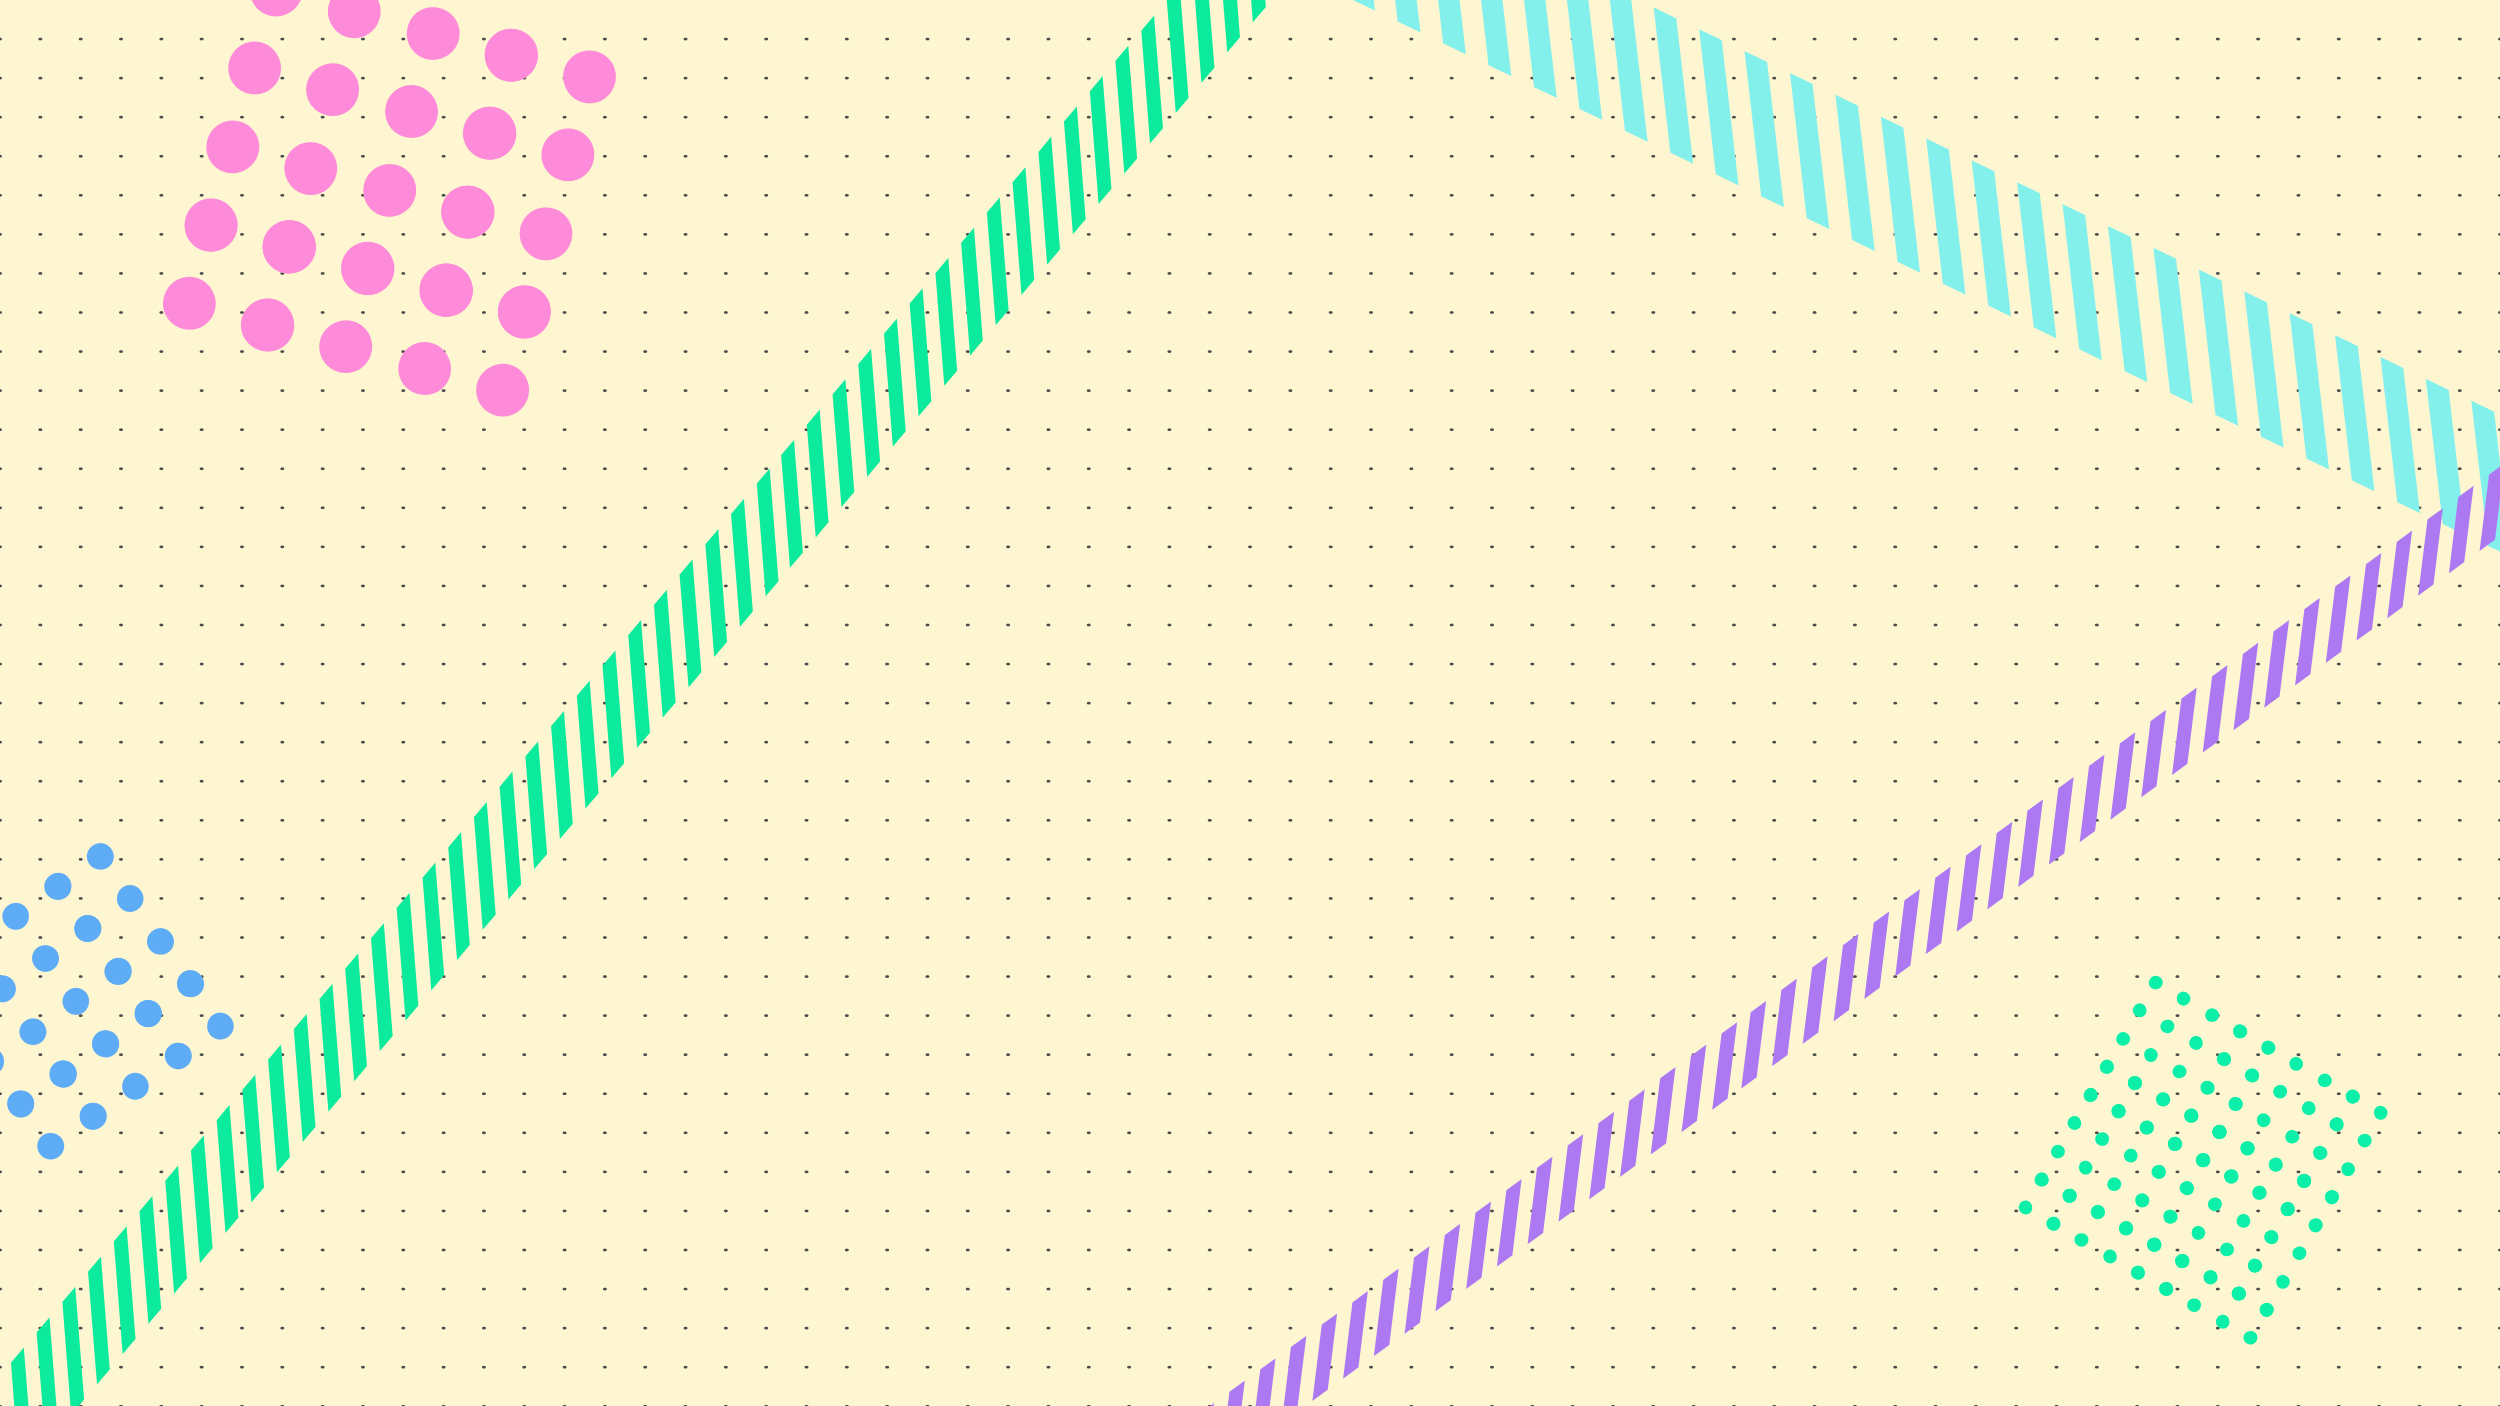 <?xml version="1.0" encoding="utf-8"?>
<!-- Generator: Adobe Illustrator 22.0.0, SVG Export Plug-In . SVG Version: 6.00 Build 0)  -->
<svg version="1.1" id="Layer_1" xmlns="http://www.w3.org/2000/svg" xmlns:xlink="http://www.w3.org/1999/xlink" x="0px" y="0px"
	 viewBox="0 0 1920 1080" style="enable-background:new 0 0 1920 1080;" xml:space="preserve">
<style type="text/css">
	.st0{fill:#FEF6D1;}
	.st1{fill:none;stroke:#4A4C4C;stroke-width:2;stroke-linecap:round;stroke-miterlimit:10;}
	.st2{fill:none;stroke:#4A4C4C;stroke-width:2;stroke-linecap:round;stroke-miterlimit:10;stroke-dasharray:0.999,29.969;}
	.st3{fill:#84F0EC;}
	.st4{fill:#AC79F3;}
	.st5{fill:none;stroke:#5FACF6;stroke-width:20;stroke-linecap:round;stroke-linejoin:round;}
	.st6{fill:none;stroke:#0CEFA9;stroke-width:10;stroke-linecap:round;stroke-linejoin:round;}
	.st7{fill:none;stroke:#FE8BDA;stroke-width:40;stroke-linecap:round;stroke-linejoin:round;}
	.st8{fill:#0CEA9D;}
</style>
<g id="Layer_1_1_">
	<rect class="st0" width="1920" height="1080"/>
</g>
<g id="Layer_2_1_">
	<g>
		<g>
			<line class="st1" x1="0" y1="30" x2="0.5" y2="30"/>
			<line class="st2" x1="30.5" y1="30" x2="1904.5" y2="30"/>
			<line class="st1" x1="1919.5" y1="30" x2="1920" y2="30"/>
		</g>
	</g>
	<g>
		<g>
			<line class="st1" x1="0" y1="60" x2="0.5" y2="60"/>
			<line class="st2" x1="30.5" y1="60" x2="1904.5" y2="60"/>
			<line class="st1" x1="1919.5" y1="60" x2="1920" y2="60"/>
		</g>
	</g>
	<g>
		<g>
			<line class="st1" x1="0" y1="90" x2="0.5" y2="90"/>
			<line class="st2" x1="30.5" y1="90" x2="1904.5" y2="90"/>
			<line class="st1" x1="1919.5" y1="90" x2="1920" y2="90"/>
		</g>
	</g>
	<g>
		<g>
			<line class="st1" x1="0" y1="120" x2="0.5" y2="120"/>
			<line class="st2" x1="30.5" y1="120" x2="1904.5" y2="120"/>
			<line class="st1" x1="1919.5" y1="120" x2="1920" y2="120"/>
		</g>
	</g>
	<g>
		<g>
			<line class="st1" x1="0" y1="150" x2="0.5" y2="150"/>
			<line class="st2" x1="30.5" y1="150" x2="1904.5" y2="150"/>
			<line class="st1" x1="1919.5" y1="150" x2="1920" y2="150"/>
		</g>
	</g>
	<g>
		<g>
			<line class="st1" x1="0" y1="180" x2="0.5" y2="180"/>
			<line class="st2" x1="30.5" y1="180" x2="1904.5" y2="180"/>
			<line class="st1" x1="1919.5" y1="180" x2="1920" y2="180"/>
		</g>
	</g>
	<g>
		<g>
			<line class="st1" x1="0" y1="210" x2="0.5" y2="210"/>
			<line class="st2" x1="30.5" y1="210" x2="1904.5" y2="210"/>
			<line class="st1" x1="1919.5" y1="210" x2="1920" y2="210"/>
		</g>
	</g>
	<g>
		<g>
			<line class="st1" x1="0" y1="240" x2="0.5" y2="240"/>
			<line class="st2" x1="30.5" y1="240" x2="1904.5" y2="240"/>
			<line class="st1" x1="1919.5" y1="240" x2="1920" y2="240"/>
		</g>
	</g>
	<g>
		<g>
			<line class="st1" x1="0" y1="270" x2="0.5" y2="270"/>
			<line class="st2" x1="30.5" y1="270" x2="1904.5" y2="270"/>
			<line class="st1" x1="1919.5" y1="270" x2="1920" y2="270"/>
		</g>
	</g>
	<g>
		<g>
			<line class="st1" x1="0" y1="300" x2="0.5" y2="300"/>
			<line class="st2" x1="30.5" y1="300" x2="1904.5" y2="300"/>
			<line class="st1" x1="1919.5" y1="300" x2="1920" y2="300"/>
		</g>
	</g>
	<g>
		<g>
			<line class="st1" x1="0" y1="330" x2="0.5" y2="330"/>
			<line class="st2" x1="30.5" y1="330" x2="1904.5" y2="330"/>
			<line class="st1" x1="1919.5" y1="330" x2="1920" y2="330"/>
		</g>
	</g>
	<g>
		<g>
			<line class="st1" x1="0" y1="360" x2="0.5" y2="360"/>
			<line class="st2" x1="30.5" y1="360" x2="1904.5" y2="360"/>
			<line class="st1" x1="1919.5" y1="360" x2="1920" y2="360"/>
		</g>
	</g>
	<g>
		<g>
			<line class="st1" x1="0" y1="390" x2="0.5" y2="390"/>
			<line class="st2" x1="30.5" y1="390" x2="1904.5" y2="390"/>
			<line class="st1" x1="1919.5" y1="390" x2="1920" y2="390"/>
		</g>
	</g>
	<g>
		<g>
			<line class="st1" x1="0" y1="420" x2="0.5" y2="420"/>
			<line class="st2" x1="30.5" y1="420" x2="1904.5" y2="420"/>
			<line class="st1" x1="1919.5" y1="420" x2="1920" y2="420"/>
		</g>
	</g>
	<g>
		<g>
			<line class="st1" x1="0" y1="450" x2="0.5" y2="450"/>
			<line class="st2" x1="30.5" y1="450" x2="1904.5" y2="450"/>
			<line class="st1" x1="1919.5" y1="450" x2="1920" y2="450"/>
		</g>
	</g>
	<g>
		<g>
			<line class="st1" x1="0" y1="480" x2="0.5" y2="480"/>
			<line class="st2" x1="30.5" y1="480" x2="1904.5" y2="480"/>
			<line class="st1" x1="1919.5" y1="480" x2="1920" y2="480"/>
		</g>
	</g>
	<g>
		<g>
			<line class="st1" x1="0" y1="510" x2="0.5" y2="510"/>
			<line class="st2" x1="30.5" y1="510" x2="1904.5" y2="510"/>
			<line class="st1" x1="1919.5" y1="510" x2="1920" y2="510"/>
		</g>
	</g>
	<g>
		<g>
			<line class="st1" x1="0" y1="540" x2="0.5" y2="540"/>
			<line class="st2" x1="30.5" y1="540" x2="1904.5" y2="540"/>
			<line class="st1" x1="1919.5" y1="540" x2="1920" y2="540"/>
		</g>
	</g>
	<g>
		<g>
			<line class="st1" x1="0" y1="570" x2="0.5" y2="570"/>
			<line class="st2" x1="30.5" y1="570" x2="1904.5" y2="570"/>
			<line class="st1" x1="1919.5" y1="570" x2="1920" y2="570"/>
		</g>
	</g>
	<g>
		<g>
			<line class="st1" x1="0" y1="600" x2="0.5" y2="600"/>
			<line class="st2" x1="30.5" y1="600" x2="1904.5" y2="600"/>
			<line class="st1" x1="1919.5" y1="600" x2="1920" y2="600"/>
		</g>
	</g>
	<g>
		<g>
			<line class="st1" x1="0" y1="630" x2="0.5" y2="630"/>
			<line class="st2" x1="30.5" y1="630" x2="1904.5" y2="630"/>
			<line class="st1" x1="1919.5" y1="630" x2="1920" y2="630"/>
		</g>
	</g>
	<g>
		<g>
			<line class="st1" x1="0" y1="660" x2="0.5" y2="660"/>
			<line class="st2" x1="30.5" y1="660" x2="1904.5" y2="660"/>
			<line class="st1" x1="1919.5" y1="660" x2="1920" y2="660"/>
		</g>
	</g>
	<g>
		<g>
			<line class="st1" x1="0" y1="690" x2="0.5" y2="690"/>
			<line class="st2" x1="30.5" y1="690" x2="1904.5" y2="690"/>
			<line class="st1" x1="1919.5" y1="690" x2="1920" y2="690"/>
		</g>
	</g>
	<g>
		<g>
			<line class="st1" x1="0" y1="720" x2="0.5" y2="720"/>
			<line class="st2" x1="30.5" y1="720" x2="1904.5" y2="720"/>
			<line class="st1" x1="1919.5" y1="720" x2="1920" y2="720"/>
		</g>
	</g>
	<g>
		<g>
			<line class="st1" x1="0" y1="750" x2="0.5" y2="750"/>
			<line class="st2" x1="30.5" y1="750" x2="1904.5" y2="750"/>
			<line class="st1" x1="1919.5" y1="750" x2="1920" y2="750"/>
		</g>
	</g>
	<g>
		<g>
			<line class="st1" x1="0" y1="780" x2="0.5" y2="780"/>
			<line class="st2" x1="30.5" y1="780" x2="1904.5" y2="780"/>
			<line class="st1" x1="1919.5" y1="780" x2="1920" y2="780"/>
		</g>
	</g>
	<g>
		<g>
			<line class="st1" x1="0" y1="810" x2="0.5" y2="810"/>
			<line class="st2" x1="30.5" y1="810" x2="1904.5" y2="810"/>
			<line class="st1" x1="1919.5" y1="810" x2="1920" y2="810"/>
		</g>
	</g>
	<g>
		<g>
			<line class="st1" x1="0" y1="840" x2="0.5" y2="840"/>
			<line class="st2" x1="30.5" y1="840" x2="1904.5" y2="840"/>
			<line class="st1" x1="1919.5" y1="840" x2="1920" y2="840"/>
		</g>
	</g>
	<g>
		<g>
			<line class="st1" x1="0" y1="870" x2="0.5" y2="870"/>
			<line class="st2" x1="30.5" y1="870" x2="1904.5" y2="870"/>
			<line class="st1" x1="1919.5" y1="870" x2="1920" y2="870"/>
		</g>
	</g>
	<g>
		<g>
			<line class="st1" x1="0" y1="900" x2="0.5" y2="900"/>
			<line class="st2" x1="30.5" y1="900" x2="1904.5" y2="900"/>
			<line class="st1" x1="1919.5" y1="900" x2="1920" y2="900"/>
		</g>
	</g>
	<g>
		<g>
			<line class="st1" x1="0" y1="930" x2="0.5" y2="930"/>
			<line class="st2" x1="30.5" y1="930" x2="1904.5" y2="930"/>
			<line class="st1" x1="1919.5" y1="930" x2="1920" y2="930"/>
		</g>
	</g>
	<g>
		<g>
			<line class="st1" x1="0" y1="960" x2="0.5" y2="960"/>
			<line class="st2" x1="30.5" y1="960" x2="1904.5" y2="960"/>
			<line class="st1" x1="1919.5" y1="960" x2="1920" y2="960"/>
		</g>
	</g>
	<g>
		<g>
			<line class="st1" x1="0" y1="990" x2="0.5" y2="990"/>
			<line class="st2" x1="30.5" y1="990" x2="1904.5" y2="990"/>
			<line class="st1" x1="1919.5" y1="990" x2="1920" y2="990"/>
		</g>
	</g>
	<g>
		<g>
			<line class="st1" x1="0" y1="1020" x2="0.5" y2="1020"/>
			<line class="st2" x1="30.5" y1="1020" x2="1904.5" y2="1020"/>
			<line class="st1" x1="1919.5" y1="1020" x2="1920" y2="1020"/>
		</g>
	</g>
	<g>
		<g>
			<line class="st1" x1="0" y1="1050" x2="0.5" y2="1050"/>
			<line class="st2" x1="30.5" y1="1050" x2="1904.5" y2="1050"/>
			<line class="st1" x1="1919.5" y1="1050" x2="1920" y2="1050"/>
		</g>
	</g>
	<g>
		<g>
			<line class="st1" x1="0" y1="1080" x2="0.5" y2="1080"/>
			<line class="st2" x1="30.5" y1="1080" x2="1904.5" y2="1080"/>
			<line class="st1" x1="1919.5" y1="1080" x2="1920" y2="1080"/>
		</g>
	</g>
</g>
<g>
	<polygon class="st3" points="1287.4,14.1 1270,5.7 1282.8,117.3 1300.3,125.6 	"/>
	<polygon class="st3" points="1252.5,-2.7 1235.1,-11.1 1247.9,100.5 1265.4,108.8 	"/>
	<polygon class="st3" points="1217.6,-19.4 1200.2,-27.9 1213,83.7 1230.5,92 	"/>
	<polygon class="st3" points="1182.7,-36.2 1165.3,-44.6 1178.1,66.9 1195.6,75.2 	"/>
	<polygon class="st3" points="1322.3,30.8 1304.9,22.5 1317.7,133.9 1335.2,142.4 	"/>
	<polygon class="st3" points="1357.2,47.6 1339.8,39.3 1352.6,150.7 1370.1,159.2 	"/>
	<polygon class="st3" points="1426.9,81.2 1409.6,72.8 1422.4,184.3 1439.8,192.8 	"/>
	<polygon class="st3" points="1461.8,98 1444.5,89.6 1457.3,201.1 1474.6,209.5 	"/>
	<polygon class="st3" points="1392,64.4 1374.7,56.1 1387.5,167.5 1404.9,176 	"/>
	<polygon class="st3" points="1043.1,-103.3 1025.7,-111.8 1038.5,-0.2 1056,8.1 	"/>
	<polygon class="st3" points="973.3,-136.9 955.9,-145.4 968.8,-33.8 986.3,-25.5 	"/>
	<polygon class="st3" points="899,-67.4 916.5,-59 903.6,-170.5 886.2,-178.9 	"/>
	<polygon class="st3" points="1147.8,-53 1130.4,-61.4 1143.2,50.1 1160.7,58.5 	"/>
	<polygon class="st3" points="1008.2,-120.1 990.8,-128.6 1003.6,-17 1021.1,-8.7 	"/>
	<polygon class="st3" points="938.4,-153.7 921,-162.1 933.9,-50.6 951.4,-42.2 	"/>
	<polygon class="st3" points="1112.9,-69.8 1095.5,-78.2 1108.3,33.3 1125.8,41.7 	"/>
	<polygon class="st3" points="1078,-86.6 1060.6,-95 1073.4,16.6 1090.9,24.9 	"/>
	<polygon class="st3" points="1496.7,114.8 1479.3,106.4 1492.1,217.9 1509.5,226.3 	"/>
	<polygon class="st3" points="2055,383.3 2037.5,374.9 2050.4,486.4 2067.8,494.8 	"/>
	<polygon class="st3" points="1845.7,282.6 1828.2,274.2 1841.1,385.7 1858.5,394.1 	"/>
	<polygon class="st3" points="1985.2,349.8 1967.7,341.3 1980.7,452.9 1998,461.2 	"/>
	<polygon class="st3" points="1950.3,333 1932.8,324.5 1945.8,436.1 1963.1,444.4 	"/>
	<polygon class="st3" points="1880.6,299.4 1863,291 1876,402.5 1893.4,410.9 	"/>
	<polygon class="st3" points="1915.5,316.2 1897.9,307.7 1910.9,419.3 1928.3,427.6 	"/>
	<polygon class="st3" points="1531.6,131.5 1514.2,123.2 1527,234.7 1544.4,243.1 	"/>
	<polygon class="st3" points="868.7,-187.3 851.3,-195.7 864.1,-84.2 881.6,-75.8 	"/>
	<polygon class="st3" points="2020.1,366.5 2002.6,358.1 2015.5,469.7 2032.9,478 	"/>
	<polygon class="st3" points="2072.4,391.7 2085.3,503.2 2102.7,511.6 2089.9,400.1 	"/>
	<polygon class="st3" points="1636.3,181.9 1618.9,173.6 1631.7,285 1649.1,293.5 	"/>
	<polygon class="st3" points="1601.4,165.1 1584,156.8 1596.8,268.2 1614.2,276.7 	"/>
	<polygon class="st3" points="1810.8,265.8 1793.3,257.4 1806.2,368.9 1823.6,377.3 	"/>
	<polygon class="st3" points="1566.5,148.3 1549.1,140 1561.9,251.4 1579.3,259.9 	"/>
	<polygon class="st3" points="1671.2,198.7 1653.8,190.3 1666.6,301.8 1684,310.3 	"/>
	<polygon class="st3" points="1775.9,249 1758.4,240.6 1771.3,352.2 1788.7,360.5 	"/>
	<polygon class="st3" points="1741,232.3 1723.6,223.8 1736.4,335.4 1753.8,343.7 	"/>
	<polygon class="st3" points="1706.1,215.5 1688.7,207 1701.5,318.6 1718.9,327 	"/>
</g>
<g>
	<g>
		<polygon class="st4" points="790.6,1180.8 778.9,1189.4 771.6,1248 783.4,1239.3 		"/>
		<polygon class="st4" points="767,1198 755.2,1206.6 748,1265.2 759.8,1256.6 		"/>
		<polygon class="st4" points="743.3,1215.2 731.6,1223.7 724.3,1282.3 736.2,1273.7 		"/>
		<polygon class="st4" points="719.8,1232.4 707.9,1241 700.8,1299.6 712.5,1291 		"/>
		<polygon class="st4" points="814.3,1163.6 802.4,1172.2 795.3,1230.7 807,1222.2 		"/>
		<polygon class="st4" points="837.8,1146.3 826.1,1155 818.9,1213.6 830.7,1204.9 		"/>
		<polygon class="st4" points="885.1,1112 873.4,1120.6 866.1,1179.2 878,1170.6 		"/>
		<polygon class="st4" points="908.8,1094.7 896.9,1103.3 889.8,1161.9 901.5,1153.3 		"/>
		<polygon class="st4" points="861.5,1129.2 849.7,1137.7 842.5,1196.3 854.3,1187.8 		"/>
		<polygon class="st4" points="625.3,1301.3 613.4,1309.8 606.3,1368.4 618,1359.9 		"/>
		<polygon class="st4" points="578,1335.6 566.2,1344.3 559,1402.8 570.7,1394.2 		"/>
		<polygon class="st4" points="511.8,1437.2 523.6,1428.6 530.8,1370 518.9,1378.7 		"/>
		<polygon class="st4" points="696.2,1249.6 684.4,1258.1 677.1,1316.7 688.9,1308.2 		"/>
		<polygon class="st4" points="601.7,1318.4 589.8,1327 582.6,1385.6 594.4,1377 		"/>
		<polygon class="st4" points="554.4,1352.8 542.6,1361.4 535.3,1420 547.2,1411.4 		"/>
		<polygon class="st4" points="672.5,1266.8 660.7,1275.4 653.5,1334 665.3,1325.4 		"/>
		<polygon class="st4" points="648.9,1284 637.1,1292.6 629.8,1351.2 641.7,1342.6 		"/>
		<polygon class="st4" points="932.4,1077.6 920.6,1086.2 913.4,1144.8 925.2,1136.2 		"/>
		<polygon class="st4" points="1310.4,802.3 1298.6,810.9 1291.4,869.5 1303.2,860.8 		"/>
		<polygon class="st4" points="1168.6,905.5 1156.9,914.1 1149.6,972.7 1161.5,964.1 		"/>
		<polygon class="st4" points="1263.1,836.7 1251.3,845.4 1244.2,903.9 1256,895.2 		"/>
		<polygon class="st4" points="1239.6,853.9 1227.7,862.5 1220.5,921.1 1232.3,912.5 		"/>
		<polygon class="st4" points="1192.3,888.3 1180.5,896.9 1173.2,955.5 1185.1,946.9 		"/>
		<polygon class="st4" points="1215.9,871.1 1204.1,879.6 1196.9,938.2 1208.7,929.7 		"/>
		<polygon class="st4" points="956,1060.3 944.2,1068.9 937,1127.5 948.8,1118.9 		"/>
		<polygon class="st4" points="507.2,1387.2 495.3,1395.8 488.1,1454.4 499.9,1445.8 		"/>
		<polygon class="st4" points="1286.8,819.5 1275,828.1 1267.7,886.7 1279.6,878.1 		"/>
		<polygon class="st4" points="1322.2,793.7 1315,852.3 1326.8,843.7 1334.1,785.1 		"/>
		<polygon class="st4" points="1026.9,1008.8 1015.1,1017.3 1007.9,1075.9 1019.7,1067.3 		"/>
		<polygon class="st4" points="1003.3,1025.9 991.4,1034.5 984.3,1093.1 996,1084.5 		"/>
		<polygon class="st4" points="1145.1,922.8 1133.2,931.3 1126,989.9 1137.8,981.3 		"/>
		<polygon class="st4" points="979.6,1043.2 967.9,1051.7 960.6,1110.3 972.5,1101.7 		"/>
		<polygon class="st4" points="1050.5,991.5 1038.7,1000.2 1031.5,1058.8 1043.3,1050.1 		"/>
		<polygon class="st4" points="1121.4,939.9 1109.6,948.5 1102.4,1007.1 1114.2,998.5 		"/>
		<polygon class="st4" points="1097.8,957.1 1086,965.8 1078.7,1024.4 1090.5,1015.7 		"/>
		<polygon class="st4" points="1074.1,974.3 1062.4,982.9 1055.1,1041.5 1067,1032.9 		"/>
	</g>
	<g>
		<polygon class="st4" points="1639.9,562.3 1628.1,571 1620.8,629.6 1632.6,620.9 		"/>
		<polygon class="st4" points="1616.2,579.6 1604.4,588.2 1597.2,646.8 1609,638.2 		"/>
		<polygon class="st4" points="1592.6,596.7 1580.8,605.4 1573.6,664 1585.4,655.3 		"/>
		<polygon class="st4" points="1569,614 1557.1,622.6 1550,681.2 1561.7,672.6 		"/>
		<polygon class="st4" points="1663.5,545.2 1651.6,553.8 1644.5,612.3 1656.2,603.8 		"/>
		<polygon class="st4" points="1687.1,528 1675.3,536.6 1668.1,595.2 1679.9,586.6 		"/>
		<polygon class="st4" points="1734.3,493.6 1722.6,502.2 1715.3,560.8 1727.2,552.2 		"/>
		<polygon class="st4" points="1758,476.3 1746.1,484.9 1739,543.5 1750.7,534.9 		"/>
		<polygon class="st4" points="1710.7,510.8 1698.9,519.4 1691.7,577.9 1703.5,569.4 		"/>
		<polygon class="st4" points="1474.5,682.9 1462.6,691.4 1455.5,750 1467.2,741.5 		"/>
		<polygon class="st4" points="1427.2,717.2 1415.4,725.9 1408.2,784.4 1420,775.7 		"/>
		<polygon class="st4" points="1361,818.8 1372.8,810.2 1379.9,751.6 1368.1,760.3 		"/>
		<polygon class="st4" points="1545.4,631.2 1533.5,639.8 1526.3,698.3 1538.1,689.8 		"/>
		<polygon class="st4" points="1450.9,700 1439,708.6 1431.8,767.2 1443.6,758.6 		"/>
		<polygon class="st4" points="1403.6,734.4 1391.8,743 1384.5,801.6 1396.4,793 		"/>
		<polygon class="st4" points="1521.7,648.4 1509.9,657 1502.7,715.6 1514.5,707 		"/>
		<polygon class="st4" points="1498.1,665.6 1486.3,674.2 1479,732.8 1490.9,724.2 		"/>
		<polygon class="st4" points="1781.6,459.2 1769.8,467.8 1762.6,526.4 1774.4,517.8 		"/>
		<polygon class="st4" points="2159.6,183.9 2147.8,192.5 2140.6,251.1 2152.4,242.4 		"/>
		<polygon class="st4" points="2017.8,287.1 2006.1,295.7 1998.8,354.3 2010.7,345.7 		"/>
		<polygon class="st4" points="2112.3,218.3 2100.6,226.9 2093.3,285.5 2105.2,276.8 		"/>
		<polygon class="st4" points="2088.8,235.5 2076.9,244.1 2069.7,302.7 2081.5,294.1 		"/>
		<polygon class="st4" points="2041.5,269.9 2029.7,278.5 2022.4,337.1 2034.2,328.5 		"/>
		<polygon class="st4" points="2065.1,252.7 2053.3,261.3 2046.1,319.8 2057.9,311.3 		"/>
		<polygon class="st4" points="1805.2,441.9 1793.4,450.5 1786.2,509.1 1798,500.5 		"/>
		<polygon class="st4" points="1356.4,768.8 1344.5,777.4 1337.3,836 1349.1,827.4 		"/>
		<polygon class="st4" points="2136,201.1 2124.2,209.7 2116.9,268.3 2128.8,259.7 		"/>
		<polygon class="st4" points="2171.4,175.3 2164.2,233.9 2176,225.3 2183.3,166.7 		"/>
		<polygon class="st4" points="1876.1,390.4 1864.3,398.9 1857.1,457.5 1868.9,448.9 		"/>
		<polygon class="st4" points="1852.5,407.5 1840.7,416.2 1833.5,474.8 1845.2,466.1 		"/>
		<polygon class="st4" points="1994.3,304.4 1982.4,312.9 1975.2,371.5 1987,363 		"/>
		<polygon class="st4" points="1828.8,424.8 1817.1,433.3 1809.8,491.9 1821.7,483.4 		"/>
		<polygon class="st4" points="1899.7,373.1 1887.9,381.8 1880.8,440.3 1892.5,431.7 		"/>
		<polygon class="st4" points="1970.6,321.5 1958.8,330.1 1951.6,388.7 1963.4,380.1 		"/>
		<polygon class="st4" points="1947,338.8 1935.2,347.4 1928,405.9 1939.7,397.4 		"/>
		<polygon class="st4" points="1923.3,355.9 1911.6,364.5 1904.3,423.1 1916.2,414.5 		"/>
	</g>
</g>
<g>
	<g>
		<g>
			<polyline class="st5" points="103.9,833.9 104.2,834.3 103.8,834.6 			"/>
			<polyline class="st5" points="72,857.1 71.6,857.4 71.3,857 			"/>
			<polyline class="st5" points="48.8,825.2 48.5,824.8 48.9,824.5 			"/>
			<polyline class="st5" points="80.7,801.9 81.1,801.6 81.4,802.1 			"/>
		</g>
	</g>
	<g>
		<g>
			<polyline class="st5" points="71.3,857 71.6,857.4 71.2,857.7 			"/>
			<polyline class="st5" points="39.3,880.2 38.9,880.5 38.6,880.1 			"/>
			<polyline class="st5" points="16.1,848.3 15.8,847.9 16.2,847.6 			"/>
			<polyline class="st5" points="48.1,825 48.5,824.8 48.8,825.2 			"/>
		</g>
	</g>
	<g>
		<g>
			<polyline class="st5" points="48.2,824.4 48.5,824.8 48.1,825 			"/>
			<polyline class="st5" points="16.2,847.6 15.8,847.9 15.5,847.5 			"/>
			<polyline class="st5" points="-7,815.6 -7.3,815.2 -6.9,814.9 			"/>
			<polyline class="st5" points="24.9,792.4 25.4,792.1 25.6,792.5 			"/>
		</g>
	</g>
	<g>
		<g>
			<polyline class="st5" points="169.2,787.7 169.5,788.1 169.1,788.4 			"/>
			<polyline class="st5" points="137.3,810.9 136.9,811.2 136.6,810.8 			"/>
			<polyline class="st5" points="114,778.9 113.8,778.5 114.2,778.2 			"/>
			<polyline class="st5" points="146,755.7 146.4,755.4 146.7,755.8 			"/>
		</g>
	</g>
	<g>
		<g>
			<polyline class="st5" points="146.1,755 146.4,755.4 146,755.7 			"/>
			<polyline class="st5" points="114.2,778.2 113.8,778.5 113.5,778.1 			"/>
			<polyline class="st5" points="90.9,746.3 90.6,745.9 91.1,745.6 			"/>
			<polyline class="st5" points="122.9,723.1 123.3,722.8 123.6,723.2 			"/>
		</g>
	</g>
	<g>
		<g>
			<polyline class="st5" points="113.5,778.1 113.8,778.5 113.4,778.8 			"/>
			<polyline class="st5" points="81.5,801.4 81.1,801.6 80.8,801.2 			"/>
			<polyline class="st5" points="58.3,769.4 58,769 58.4,768.7 			"/>
			<polyline class="st5" points="90.2,746.2 90.6,745.9 90.9,746.3 			"/>
		</g>
	</g>
	<g>
		<g>
			<polyline class="st5" points="2,759.1 2.2,759.5 1.8,759.8 			"/>
			<polyline class="st5" points="-30,782.3 -30.4,782.6 -30.7,782.2 			"/>
			<polyline class="st5" points="-53.2,750.3 -53.5,749.9 -53.1,749.6 			"/>
			<polyline class="st5" points="-21.3,727.1 -20.9,726.8 -20.6,727.2 			"/>
		</g>
	</g>
	<g>
		<g>
			<polyline class="st5" points="99.9,689.7 100.2,690.1 99.8,690.4 			"/>
			<polyline class="st5" points="67.9,713 67.5,713.2 67.2,712.8 			"/>
			<polyline class="st5" points="44.7,681 44.4,680.6 44.8,680.3 			"/>
			<polyline class="st5" points="76.7,657.8 77.1,657.5 77.4,657.9 			"/>
		</g>
	</g>
	<g>
		<g>
			<polyline class="st5" points="67.2,712.8 67.5,713.2 67.1,713.5 			"/>
			<polyline class="st5" points="35.3,736.1 34.9,736.4 34.6,735.9 			"/>
			<polyline class="st5" points="12.1,704.1 11.8,703.7 12.2,703.4 			"/>
			<polyline class="st5" points="44,680.9 44.4,680.6 44.7,681 			"/>
		</g>
	</g>
</g>
<g>
	<g>
		<g>
			<g>
				<polyline class="st6" points="1649,865.5 1648.7,865.9 1648.3,865.7 				"/>
				<polyline class="st6" points="1627.5,853.7 1627.1,853.4 1627.3,853 				"/>
				<polyline class="st6" points="1639.4,832.2 1639.6,831.8 1640.1,832 				"/>
				<polyline class="st6" points="1660.8,844.1 1661.3,844.3 1661,844.7 				"/>
			</g>
		</g>
		<g>
			<g>
				<polyline class="st6" points="1627.3,853 1627.1,853.4 1626.7,853.2 				"/>
				<polyline class="st6" points="1605.9,841.1 1605.5,840.9 1605.7,840.5 				"/>
				<polyline class="st6" points="1617.7,819.7 1618,819.3 1618.4,819.5 				"/>
				<polyline class="st6" points="1639.2,831.5 1639.6,831.8 1639.4,832.2 				"/>
			</g>
		</g>
		<g>
			<g>
				<polyline class="st6" points="1639.9,831.4 1639.6,831.8 1639.2,831.5 				"/>
				<polyline class="st6" points="1618.4,819.5 1618,819.3 1618.2,818.8 				"/>
				<polyline class="st6" points="1630.3,798.1 1630.5,797.6 1630.9,797.9 				"/>
				<polyline class="st6" points="1651.7,809.9 1652.1,810.2 1651.9,810.6 				"/>
			</g>
		</g>
		<g>
			<g>
				<polyline class="st6" points="1692.3,890.6 1692,891 1691.6,890.7 				"/>
				<polyline class="st6" points="1670.8,878.7 1670.4,878.5 1670.6,878 				"/>
				<polyline class="st6" points="1682.6,857.3 1682.9,856.8 1683.3,857.1 				"/>
				<polyline class="st6" points="1704.1,869.1 1704.5,869.4 1704.3,869.8 				"/>
			</g>
		</g>
		<g>
			<g>
				<polyline class="st6" points="1704.8,868.9 1704.5,869.4 1704.1,869.1 				"/>
				<polyline class="st6" points="1683.3,857.1 1682.9,856.8 1683.1,856.4 				"/>
				<polyline class="st6" points="1695.2,835.6 1695.4,835.2 1695.8,835.5 				"/>
				<polyline class="st6" points="1716.6,847.5 1717.1,847.7 1716.8,848.2 				"/>
			</g>
		</g>
		<g>
			<g>
				<polyline class="st6" points="1683.1,856.4 1682.9,856.8 1682.5,856.6 				"/>
				<polyline class="st6" points="1661.7,844.6 1661.3,844.3 1661.5,843.9 				"/>
				<polyline class="st6" points="1673.5,823.1 1673.8,822.7 1674.2,822.9 				"/>
				<polyline class="st6" points="1695,835 1695.4,835.2 1695.2,835.6 				"/>
			</g>
		</g>
		<g>
			<g>
				<polyline class="st6" points="1664.9,788.1 1664.7,788.5 1664.2,788.3 				"/>
				<polyline class="st6" points="1643.5,776.2 1643,776 1643.3,775.6 				"/>
				<polyline class="st6" points="1655.3,754.8 1655.6,754.4 1656,754.6 				"/>
				<polyline class="st6" points="1676.8,766.6 1677.2,766.9 1676.9,767.3 				"/>
			</g>
		</g>
		<g>
			<g>
				<polyline class="st6" points="1729.8,825.7 1729.6,826.1 1729.1,825.8 				"/>
				<polyline class="st6" points="1708.4,813.8 1707.9,813.6 1708.2,813.1 				"/>
				<polyline class="st6" points="1720.2,792.4 1720.5,791.9 1720.9,792.2 				"/>
				<polyline class="st6" points="1741.7,804.2 1742.1,804.5 1741.9,804.9 				"/>
			</g>
		</g>
		<g>
			<g>
				<polyline class="st6" points="1708.2,813.1 1707.9,813.6 1707.5,813.3 				"/>
				<polyline class="st6" points="1686.7,801.3 1686.3,801 1686.6,800.6 				"/>
				<polyline class="st6" points="1698.6,779.8 1698.8,779.4 1699.3,779.7 				"/>
				<polyline class="st6" points="1720,791.7 1720.5,791.9 1720.2,792.4 				"/>
			</g>
		</g>
	</g>
	<g>
		<g>
			<g>
				<polyline class="st6" points="1598.9,952.1 1598.6,952.5 1598.2,952.2 				"/>
				<polyline class="st6" points="1577.4,940.2 1577,940 1577.2,939.5 				"/>
				<polyline class="st6" points="1589.3,918.8 1589.5,918.3 1589.9,918.6 				"/>
				<polyline class="st6" points="1610.7,930.6 1611.2,930.9 1610.9,931.3 				"/>
			</g>
		</g>
		<g>
			<g>
				<polyline class="st6" points="1577.2,939.5 1577,940 1576.6,939.7 				"/>
				<polyline class="st6" points="1555.8,927.7 1555.4,927.4 1555.6,927 				"/>
				<polyline class="st6" points="1567.6,906.2 1567.9,905.8 1568.3,906.1 				"/>
				<polyline class="st6" points="1589.1,918.1 1589.5,918.3 1589.3,918.8 				"/>
			</g>
		</g>
		<g>
			<g>
				<polyline class="st6" points="1589.8,917.9 1589.5,918.3 1589.1,918.1 				"/>
				<polyline class="st6" points="1568.3,906.1 1567.9,905.8 1568.1,905.4 				"/>
				<polyline class="st6" points="1580.2,884.6 1580.4,884.2 1580.8,884.4 				"/>
				<polyline class="st6" points="1601.6,896.4 1602,896.7 1601.8,897.1 				"/>
			</g>
		</g>
		<g>
			<g>
				<polyline class="st6" points="1642.1,977.1 1641.9,977.5 1641.5,977.3 				"/>
				<polyline class="st6" points="1620.7,965.3 1620.3,965 1620.5,964.6 				"/>
				<polyline class="st6" points="1632.5,943.8 1632.8,943.4 1633.2,943.6 				"/>
				<polyline class="st6" points="1654,955.7 1654.4,955.9 1654.2,956.3 				"/>
			</g>
		</g>
		<g>
			<g>
				<polyline class="st6" points="1654.7,955.5 1654.4,955.9 1654,955.7 				"/>
				<polyline class="st6" points="1633.2,943.6 1632.8,943.4 1633,942.9 				"/>
				<polyline class="st6" points="1645.1,922.2 1645.3,921.7 1645.7,922 				"/>
				<polyline class="st6" points="1666.5,934 1666.9,934.3 1666.7,934.7 				"/>
			</g>
		</g>
		<g>
			<g>
				<polyline class="st6" points="1633,942.9 1632.8,943.4 1632.4,943.1 				"/>
				<polyline class="st6" points="1611.6,931.1 1611.2,930.9 1611.4,930.4 				"/>
				<polyline class="st6" points="1623.4,909.7 1623.7,909.2 1624.1,909.5 				"/>
				<polyline class="st6" points="1644.9,921.5 1645.3,921.7 1645.1,922.2 				"/>
			</g>
		</g>
		<g>
			<g>
				<polyline class="st6" points="1614.8,874.6 1614.6,875.1 1614.1,874.8 				"/>
				<polyline class="st6" points="1593.4,862.8 1592.9,862.5 1593.2,862.1 				"/>
				<polyline class="st6" points="1605.2,841.3 1605.5,840.9 1605.9,841.1 				"/>
				<polyline class="st6" points="1626.7,853.2 1627.1,853.4 1626.8,853.9 				"/>
			</g>
		</g>
		<g>
			<g>
				<polyline class="st6" points="1679.7,912.2 1679.5,912.6 1679,912.4 				"/>
				<polyline class="st6" points="1658.3,900.4 1657.8,900.1 1658.1,899.7 				"/>
				<polyline class="st6" points="1670.1,878.9 1670.4,878.5 1670.8,878.7 				"/>
				<polyline class="st6" points="1691.6,890.7 1692,891 1691.7,891.4 				"/>
			</g>
		</g>
		<g>
			<g>
				<polyline class="st6" points="1658.1,899.7 1657.8,900.1 1657.4,899.9 				"/>
				<polyline class="st6" points="1636.6,887.8 1636.2,887.6 1636.5,887.2 				"/>
				<polyline class="st6" points="1648.5,866.4 1648.7,865.9 1649.2,866.2 				"/>
				<polyline class="st6" points="1669.9,878.2 1670.4,878.5 1670.1,878.9 				"/>
			</g>
		</g>
	</g>
	<g>
		<g>
			<g>
				<polyline class="st6" points="1735.5,915.6 1735.3,916.1 1734.8,915.8 				"/>
				<polyline class="st6" points="1714.1,903.8 1713.6,903.5 1713.9,903.1 				"/>
				<polyline class="st6" points="1725.9,882.3 1726.2,881.9 1726.6,882.1 				"/>
				<polyline class="st6" points="1747.4,894.2 1747.8,894.4 1747.5,894.8 				"/>
			</g>
		</g>
		<g>
			<g>
				<polyline class="st6" points="1713.9,903.1 1713.6,903.5 1713.2,903.3 				"/>
				<polyline class="st6" points="1692.4,891.3 1692,891 1692.3,890.6 				"/>
				<polyline class="st6" points="1704.3,869.8 1704.5,869.4 1705,869.6 				"/>
				<polyline class="st6" points="1725.7,881.6 1726.2,881.9 1725.9,882.3 				"/>
			</g>
		</g>
		<g>
			<g>
				<polyline class="st6" points="1726.4,881.5 1726.2,881.9 1725.7,881.6 				"/>
				<polyline class="st6" points="1705,869.6 1704.5,869.4 1704.8,868.9 				"/>
				<polyline class="st6" points="1716.8,848.2 1717.1,847.7 1717.5,848 				"/>
				<polyline class="st6" points="1738.3,860 1738.7,860.3 1738.4,860.7 				"/>
			</g>
		</g>
		<g>
			<g>
				<polyline class="st6" points="1778.8,940.7 1778.5,941.1 1778.1,940.9 				"/>
				<polyline class="st6" points="1757.3,928.8 1756.9,928.6 1757.2,928.1 				"/>
				<polyline class="st6" points="1769.2,907.4 1769.4,906.9 1769.9,907.2 				"/>
				<polyline class="st6" points="1790.6,919.2 1791.1,919.5 1790.8,919.9 				"/>
			</g>
		</g>
		<g>
			<g>
				<polyline class="st6" points="1791.3,919 1791.1,919.5 1790.6,919.2 				"/>
				<polyline class="st6" points="1769.9,907.2 1769.4,906.9 1769.7,906.5 				"/>
				<polyline class="st6" points="1781.7,885.7 1782,885.3 1782.4,885.6 				"/>
				<polyline class="st6" points="1803.2,897.6 1803.6,897.8 1803.3,898.3 				"/>
			</g>
		</g>
		<g>
			<g>
				<polyline class="st6" points="1769.7,906.5 1769.4,906.9 1769,906.7 				"/>
				<polyline class="st6" points="1748.2,894.7 1747.8,894.4 1748,894 				"/>
				<polyline class="st6" points="1760.1,873.2 1760.3,872.8 1760.8,873 				"/>
				<polyline class="st6" points="1781.5,885.1 1782,885.3 1781.7,885.7 				"/>
			</g>
		</g>
		<g>
			<g>
				<polyline class="st6" points="1751.5,838.2 1751.2,838.6 1750.8,838.4 				"/>
				<polyline class="st6" points="1730,826.3 1729.6,826.1 1729.8,825.7 				"/>
				<polyline class="st6" points="1741.9,804.9 1742.1,804.5 1742.5,804.7 				"/>
				<polyline class="st6" points="1763.3,816.7 1763.7,817 1763.5,817.4 				"/>
			</g>
		</g>
		<g>
			<g>
				<polyline class="st6" points="1816.4,875.8 1816.1,876.2 1815.7,875.9 				"/>
				<polyline class="st6" points="1794.9,863.9 1794.5,863.7 1794.7,863.2 				"/>
				<polyline class="st6" points="1806.8,842.5 1807,842 1807.4,842.3 				"/>
				<polyline class="st6" points="1828.2,854.3 1828.6,854.6 1828.4,855 				"/>
			</g>
		</g>
		<g>
			<g>
				<polyline class="st6" points="1794.7,863.2 1794.5,863.7 1794.1,863.4 				"/>
				<polyline class="st6" points="1773.3,851.4 1772.8,851.1 1773.1,850.7 				"/>
				<polyline class="st6" points="1785.1,829.9 1785.4,829.5 1785.8,829.8 				"/>
				<polyline class="st6" points="1806.6,841.8 1807,842 1806.8,842.5 				"/>
			</g>
		</g>
	</g>
	<g>
		<g>
			<g>
				<polyline class="st6" points="1685.4,1002.2 1685.2,1002.6 1684.7,1002.3 				"/>
				<polyline class="st6" points="1664,990.3 1663.5,990.1 1663.8,989.6 				"/>
				<polyline class="st6" points="1675.8,968.9 1676.1,968.4 1676.5,968.7 				"/>
				<polyline class="st6" points="1697.3,980.7 1697.7,981 1697.4,981.4 				"/>
			</g>
		</g>
		<g>
			<g>
				<polyline class="st6" points="1663.8,989.6 1663.5,990.1 1663.1,989.8 				"/>
				<polyline class="st6" points="1642.3,977.8 1641.9,977.5 1642.1,977.1 				"/>
				<polyline class="st6" points="1654.2,956.3 1654.4,955.9 1654.9,956.2 				"/>
				<polyline class="st6" points="1675.6,968.2 1676.1,968.4 1675.8,968.9 				"/>
			</g>
		</g>
		<g>
			<g>
				<polyline class="st6" points="1676.3,968 1676.1,968.4 1675.6,968.2 				"/>
				<polyline class="st6" points="1654.9,956.2 1654.4,955.9 1654.7,955.5 				"/>
				<polyline class="st6" points="1666.7,934.7 1666.9,934.3 1667.4,934.5 				"/>
				<polyline class="st6" points="1688.2,946.5 1688.6,946.8 1688.3,947.2 				"/>
			</g>
		</g>
		<g>
			<g>
				<polyline class="st6" points="1728.7,1027.2 1728.4,1027.6 1728,1027.4 				"/>
				<polyline class="st6" points="1707.2,1015.4 1706.8,1015.1 1707.1,1014.7 				"/>
				<polyline class="st6" points="1719.1,993.9 1719.3,993.5 1719.8,993.7 				"/>
				<polyline class="st6" points="1740.5,1005.8 1741,1006 1740.7,1006.4 				"/>
			</g>
		</g>
		<g>
			<g>
				<polyline class="st6" points="1741.2,1005.6 1741,1006 1740.5,1005.8 				"/>
				<polyline class="st6" points="1719.8,993.7 1719.3,993.5 1719.6,993.1 				"/>
				<polyline class="st6" points="1731.6,972.3 1731.9,971.8 1732.3,972.1 				"/>
				<polyline class="st6" points="1753.1,984.1 1753.5,984.4 1753.2,984.8 				"/>
			</g>
		</g>
		<g>
			<g>
				<polyline class="st6" points="1719.6,993.1 1719.3,993.5 1718.9,993.2 				"/>
				<polyline class="st6" points="1698.1,981.2 1697.7,981 1697.9,980.5 				"/>
				<polyline class="st6" points="1710,959.8 1710.2,959.3 1710.7,959.6 				"/>
				<polyline class="st6" points="1731.4,971.6 1731.9,971.8 1731.6,972.3 				"/>
			</g>
		</g>
		<g>
			<g>
				<polyline class="st6" points="1701.4,924.7 1701.1,925.2 1700.7,924.9 				"/>
				<polyline class="st6" points="1679.9,912.9 1679.5,912.6 1679.7,912.2 				"/>
				<polyline class="st6" points="1691.7,891.4 1692,891 1692.4,891.3 				"/>
				<polyline class="st6" points="1713.2,903.3 1713.6,903.5 1713.4,904 				"/>
			</g>
		</g>
		<g>
			<g>
				<polyline class="st6" points="1766.3,962.3 1766,962.7 1765.6,962.5 				"/>
				<polyline class="st6" points="1744.8,950.5 1744.4,950.2 1744.6,949.8 				"/>
				<polyline class="st6" points="1756.7,929 1756.9,928.6 1757.3,928.8 				"/>
				<polyline class="st6" points="1778.1,940.9 1778.5,941.1 1778.3,941.5 				"/>
			</g>
		</g>
		<g>
			<g>
				<polyline class="st6" points="1744.6,949.8 1744.4,950.2 1743.9,950 				"/>
				<polyline class="st6" points="1723.2,937.9 1722.7,937.7 1723,937.3 				"/>
				<polyline class="st6" points="1735,916.5 1735.3,916.1 1735.7,916.3 				"/>
				<polyline class="st6" points="1756.5,928.3 1756.9,928.6 1756.7,929 				"/>
			</g>
		</g>
	</g>
</g>
<g>
	<g>
		<g>
			<polyline class="st7" points="265.8,266 265.7,266.5 265.2,266.3 			"/>
			<polyline class="st7" points="206,249.9 205.5,249.8 205.6,249.3 			"/>
			<polyline class="st7" points="222,190 222.2,189.5 222.7,189.7 			"/>
			<polyline class="st7" points="281.9,206.1 282.4,206.2 282.3,206.7 			"/>
		</g>
	</g>
	<g>
		<g>
			<polyline class="st7" points="205.6,249.3 205.5,249.8 205,249.6 			"/>
			<polyline class="st7" points="145.7,233.2 145.2,233.1 145.4,232.6 			"/>
			<polyline class="st7" points="161.8,173.3 161.9,172.8 162.4,173 			"/>
			<polyline class="st7" points="221.7,189.4 222.2,189.5 222,190 			"/>
		</g>
	</g>
	<g>
		<g>
			<polyline class="st7" points="222.3,189 222.2,189.5 221.7,189.4 			"/>
			<polyline class="st7" points="162.4,173 161.9,172.8 162.1,172.4 			"/>
			<polyline class="st7" points="178.5,113.1 178.6,112.6 179.1,112.7 			"/>
			<polyline class="st7" points="238.4,129.2 238.9,129.3 238.7,129.8 			"/>
		</g>
	</g>
	<g>
		<g>
			<polyline class="st7" points="386.3,299.4 386.2,299.9 385.7,299.7 			"/>
			<polyline class="st7" points="326.4,283.3 325.9,283.2 326.1,282.7 			"/>
			<polyline class="st7" points="342.5,223.4 342.6,222.9 343.1,223.1 			"/>
			<polyline class="st7" points="402.4,239.5 402.9,239.6 402.7,240.1 			"/>
		</g>
	</g>
	<g>
		<g>
			<polyline class="st7" points="403,239.1 402.9,239.6 402.4,239.5 			"/>
			<polyline class="st7" points="343.1,223.1 342.6,222.9 342.8,222.4 			"/>
			<polyline class="st7" points="359.2,163.2 359.3,162.7 359.8,162.8 			"/>
			<polyline class="st7" points="419.1,179.3 419.6,179.4 419.4,179.9 			"/>
		</g>
	</g>
	<g>
		<g>
			<polyline class="st7" points="342.8,222.4 342.6,222.9 342.1,222.8 			"/>
			<polyline class="st7" points="282.9,206.4 282.4,206.2 282.5,205.7 			"/>
			<polyline class="st7" points="299,146.5 299.1,146 299.6,146.1 			"/>
			<polyline class="st7" points="358.8,162.6 359.3,162.7 359.2,163.2 			"/>
		</g>
	</g>
	<g>
		<g>
			<polyline class="st7" points="255.7,68.6 255.6,69.1 255.1,68.9 			"/>
			<polyline class="st7" points="195.8,52.5 195.3,52.4 195.5,51.9 			"/>
			<polyline class="st7" points="211.9,-7.4 212,-7.9 212.5,-7.7 			"/>
			<polyline class="st7" points="271.8,8.7 272.3,8.8 272.1,9.3 			"/>
		</g>
	</g>
	<g>
		<g>
			<polyline class="st7" points="436.4,118.7 436.3,119.2 435.8,119 			"/>
			<polyline class="st7" points="376.5,102.6 376,102.5 376.2,102 			"/>
			<polyline class="st7" points="392.6,42.7 392.7,42.2 393.2,42.4 			"/>
			<polyline class="st7" points="452.5,58.8 453,58.9 452.8,59.4 			"/>
		</g>
	</g>
	<g>
		<g>
			<polyline class="st7" points="376.2,102 376,102.5 375.5,102.3 			"/>
			<polyline class="st7" points="316.3,85.9 315.8,85.8 315.9,85.3 			"/>
			<polyline class="st7" points="332.4,26 332.5,25.5 333,25.7 			"/>
			<polyline class="st7" points="392.2,42.1 392.7,42.2 392.6,42.7 			"/>
		</g>
	</g>
</g>
<g>
	<g>
		<polygon class="st8" points="1061.1,-99.4 1070.8,-111.1 1064.1,-197.6 1054.2,-185.9 		"/>
		<polygon class="st8" points="1080.8,-122.7 1090.7,-134.3 1083.8,-220.8 1074,-209.2 		"/>
		<polygon class="st8" points="1100.6,-145.9 1110.4,-157.5 1103.6,-244.1 1093.7,-232.4 		"/>
		<polygon class="st8" points="1120.3,-169.3 1130.2,-180.9 1123.3,-267.4 1113.5,-255.8 		"/>
		<polygon class="st8" points="1041.3,-76.1 1051.2,-87.7 1044.3,-174.3 1034.5,-162.7 		"/>
		<polygon class="st8" points="1021.6,-52.8 1031.3,-64.5 1024.6,-151.1 1014.7,-139.3 		"/>
		<polygon class="st8" points="982,-6.4 991.8,-17.9 985.1,-104.5 975.1,-92.9 		"/>
		<polygon class="st8" points="962.2,17 972.2,5.4 965.3,-81.1 955.5,-69.5 		"/>
		<polygon class="st8" points="1001.8,-29.6 1011.7,-41.2 1004.8,-127.7 995,-116.1 		"/>
		<polygon class="st8" points="1199.3,-262.4 1209.2,-274 1202.3,-360.5 1192.5,-349 		"/>
		<polygon class="st8" points="1238.8,-308.8 1248.7,-320.6 1241.8,-407.1 1232.1,-395.4 		"/>
		<polygon class="st8" points="1281.3,-453.7 1271.5,-441.9 1278.3,-355.4 1288.2,-367.2 		"/>
		<polygon class="st8" points="1140,-192.5 1149.9,-204.1 1143.1,-290.6 1133.2,-279 		"/>
		<polygon class="st8" points="1219,-285.6 1228.9,-297.2 1222.1,-383.8 1212.2,-372.2 		"/>
		<polygon class="st8" points="1258.5,-332.2 1268.4,-343.8 1261.6,-430.3 1251.7,-418.7 		"/>
		<polygon class="st8" points="1159.8,-215.9 1169.7,-227.5 1162.8,-314 1153,-302.4 		"/>
		<polygon class="st8" points="1179.5,-239 1189.4,-250.7 1182.6,-337.2 1172.7,-325.6 		"/>
		<polygon class="st8" points="942.5,40.2 952.3,28.6 945.6,-57.9 935.6,-46.3 		"/>
		<polygon class="st8" points="626.5,412.8 636.3,401 629.5,314.5 619.6,326.3 		"/>
		<polygon class="st8" points="745,273.1 754.8,261.5 748,174.9 738.1,186.6 		"/>
		<polygon class="st8" points="666,366.2 675.9,354.4 669,267.9 659.1,279.7 		"/>
		<polygon class="st8" points="685.7,342.9 695.6,331.3 688.8,244.7 678.9,256.3 		"/>
		<polygon class="st8" points="725.2,296.3 735.1,284.7 728.3,198.1 718.4,209.8 		"/>
		<polygon class="st8" points="705.5,319.6 715.3,308.1 708.5,221.5 698.6,233.1 		"/>
		<polygon class="st8" points="922.7,63.6 932.7,52 925.8,-34.5 916,-23 		"/>
		<polygon class="st8" points="1298,-378.8 1307.9,-390.4 1301.1,-476.9 1291.2,-465.3 		"/>
		<polygon class="st8" points="646.2,389.4 656.1,377.8 649.3,291.3 639.4,302.9 		"/>
		<polygon class="st8" points="616.6,424.4 609.8,337.9 599.9,349.5 606.7,436 		"/>
		<polygon class="st8" points="863.5,133.3 873.3,121.8 866.5,35.2 856.6,46.8 		"/>
		<polygon class="st8" points="883.2,110.2 893.2,98.5 886.3,12 876.5,23.6 		"/>
		<polygon class="st8" points="764.7,249.7 774.6,238.1 767.8,151.6 757.9,163.2 		"/>
		<polygon class="st8" points="903,86.8 912.8,75.2 906,-11.3 896.1,0.3 		"/>
		<polygon class="st8" points="843.7,156.7 853.6,145 846.8,58.4 837,70.2 		"/>
		<polygon class="st8" points="784.5,226.5 794.3,214.9 787.5,128.4 777.6,140 		"/>
		<polygon class="st8" points="804.2,203.3 814.1,191.5 807.3,105 797.5,116.8 		"/>
		<polygon class="st8" points="824,179.9 833.8,168.3 827,81.8 817.1,93.4 		"/>
	</g>
	<g>
		<polygon class="st8" points="351,737.4 360.8,725.7 354,639.1 344.2,650.9 		"/>
		<polygon class="st8" points="370.7,714 380.7,702.4 373.8,615.9 364,627.5 		"/>
		<polygon class="st8" points="390.5,690.8 400.3,679.1 393.5,592.5 383.7,604.3 		"/>
		<polygon class="st8" points="410.2,667.5 420.2,655.9 413.3,569.4 403.5,580.9 		"/>
		<polygon class="st8" points="331.2,760.6 341.1,749 334.3,662.5 324.5,674.1 		"/>
		<polygon class="st8" points="311.5,783.8 321.3,772.2 314.5,685.7 304.6,697.3 		"/>
		<polygon class="st8" points="272,830.4 281.8,818.8 275,732.3 265.1,743.9 		"/>
		<polygon class="st8" points="252.2,853.8 262.1,842.1 255.3,755.6 245.4,767.2 		"/>
		<polygon class="st8" points="291.7,807.2 301.6,795.6 294.8,709.1 284.9,720.6 		"/>
		<polygon class="st8" points="489.3,574.3 499.2,562.7 492.3,476.2 482.5,487.8 		"/>
		<polygon class="st8" points="528.8,527.9 538.7,516.1 531.8,429.6 521.9,441.4 		"/>
		<polygon class="st8" points="571.3,383.1 561.4,394.8 568.3,481.3 578.2,469.6 		"/>
		<polygon class="st8" points="430,644.3 439.9,632.7 433.1,546.1 423.2,557.7 		"/>
		<polygon class="st8" points="509,551.1 518.9,539.5 512.1,453 502.2,464.6 		"/>
		<polygon class="st8" points="548.5,504.6 558.4,492.9 551.6,406.4 541.7,418 		"/>
		<polygon class="st8" points="449.7,620.9 459.7,609.3 452.8,522.8 443,534.4 		"/>
		<polygon class="st8" points="469.5,597.7 479.4,586.1 472.6,499.6 462.7,511.2 		"/>
		<polygon class="st8" points="232.5,877 242.3,865.4 235.5,778.8 225.6,790.4 		"/>
		<polygon class="st8" points="-83.5,1249.5 -73.7,1237.8 -80.6,1151.3 -90.4,1163 		"/>
		<polygon class="st8" points="35,1109.8 44.8,1098.2 38,1011.7 28.1,1023.3 		"/>
		<polygon class="st8" points="-44,1203 -34.3,1191.2 -41.1,1104.7 -50.9,1116.5 		"/>
		<polygon class="st8" points="-24.4,1179.6 -14.4,1168 -21.2,1081.5 -31.1,1093.1 		"/>
		<polygon class="st8" points="15.1,1133 25.1,1121.4 18.3,1034.9 8.4,1046.5 		"/>
		<polygon class="st8" points="-4.5,1156.4 5.3,1144.8 -1.5,1058.3 -11.4,1069.9 		"/>
		<polygon class="st8" points="212.7,900.3 222.6,888.7 215.8,802.2 205.9,813.8 		"/>
		<polygon class="st8" points="588,458 597.9,446.4 591.1,359.8 581.2,371.4 		"/>
		<polygon class="st8" points="-63.9,1226.2 -54,1214.6 -60.7,1128 -70.6,1139.7 		"/>
		<polygon class="st8" points="-93.5,1261.1 -100.2,1174.6 -110.1,1186.2 -103.4,1272.8 		"/>
		<polygon class="st8" points="153.5,970.1 163.3,958.5 156.5,872 146.6,883.6 		"/>
		<polygon class="st8" points="173.2,946.9 183.1,935.1 176.2,848.6 166.4,860.4 		"/>
		<polygon class="st8" points="54.6,1086.5 64.6,1074.9 57.8,988.3 47.9,999.9 		"/>
		<polygon class="st8" points="193,923.5 202.8,911.9 196,825.4 186.1,837 		"/>
		<polygon class="st8" points="133.7,993.5 143.6,981.7 136.7,895.2 126.9,906.9 		"/>
		<polygon class="st8" points="74.5,1063.2 84.3,1051.7 77.5,965.1 67.6,976.7 		"/>
		<polygon class="st8" points="94.2,1039.9 104.1,1028.3 97.2,941.8 87.4,953.4 		"/>
		<polygon class="st8" points="114,1016.7 123.8,1005.1 117,918.6 107.1,930.2 		"/>
	</g>
</g>
</svg>
